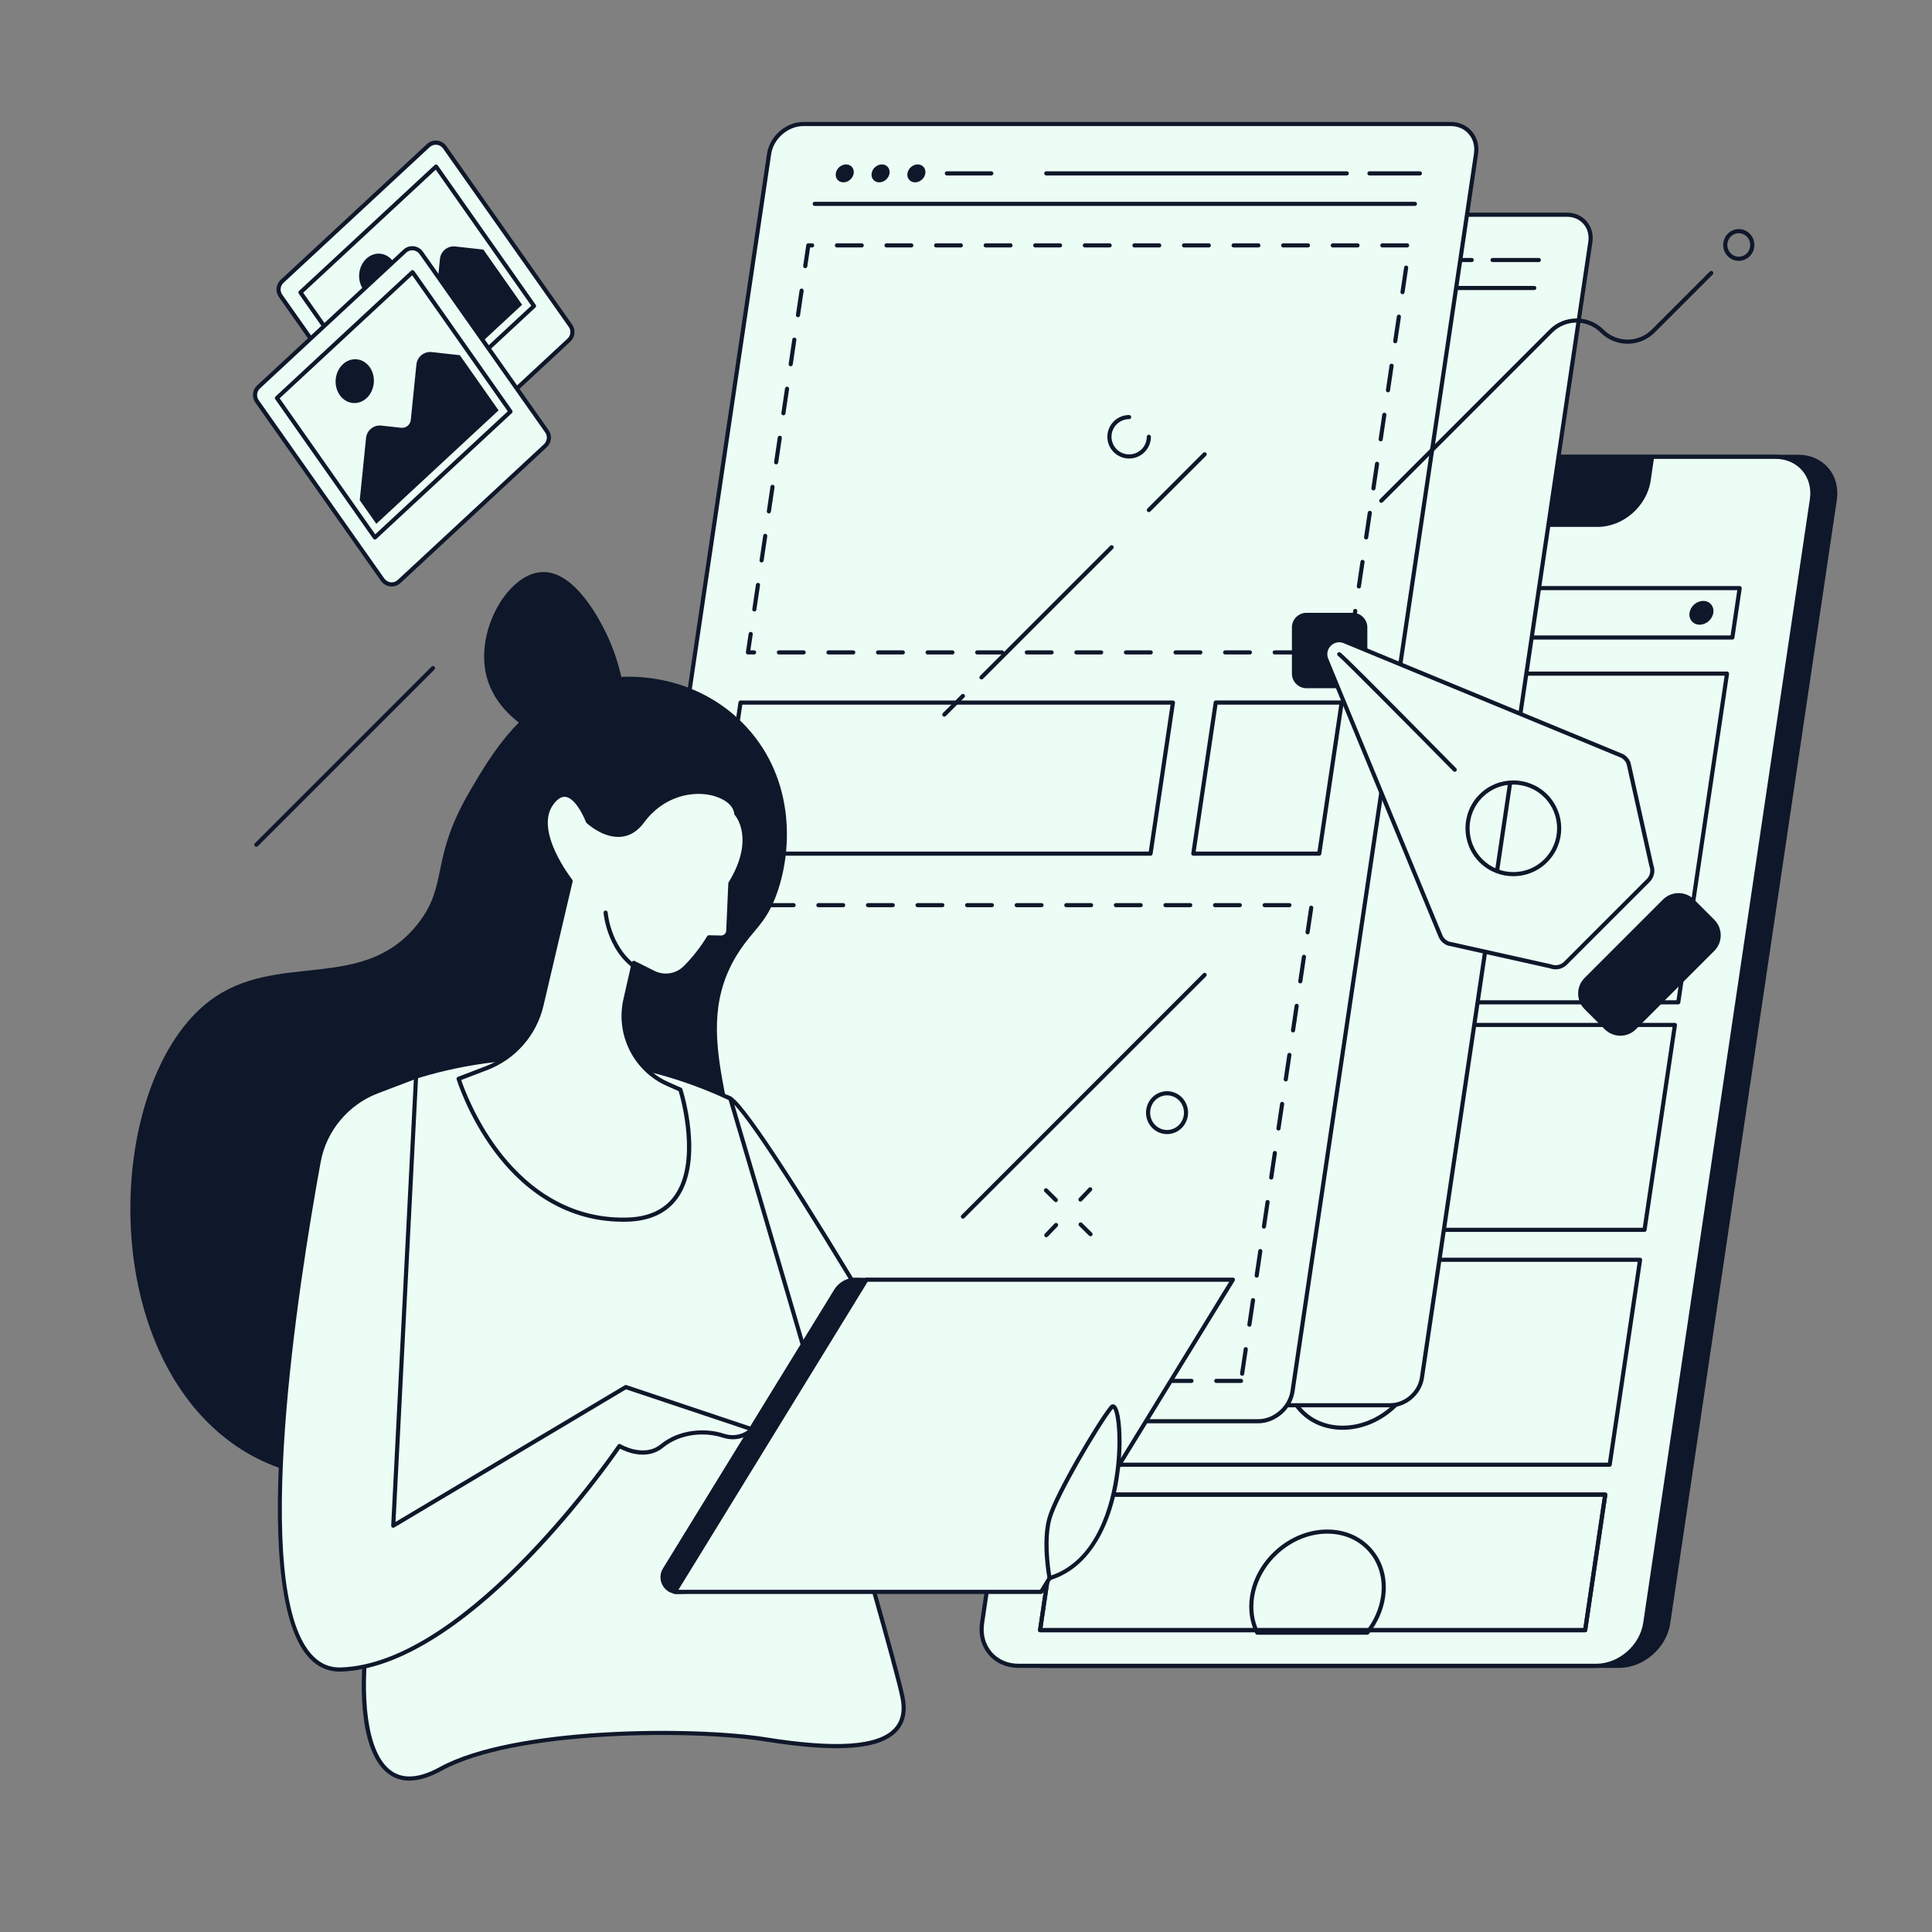 <svg xmlns="http://www.w3.org/2000/svg" xmlns:xlink="http://www.w3.org/1999/xlink" width="1080" zoomAndPan="magnify" viewBox="0 0 810 810" height="1080" preserveAspectRatio="xMidYMid meet" version="1.0"><rect x="0" y="0" width="810" height="810" fill="#808080" stroke="none"/><defs><clipPath id="2bde541db7"><path d="M 245 51.023 L 619 51.023 L 619 596 L 245 596 Z M 245 51.023 " clip-rule="nonzero"/></clipPath><clipPath id="f38cc89937"><path d="M 244 51.023 L 620 51.023 L 620 597 L 244 597 Z M 244 51.023 " clip-rule="nonzero"/></clipPath></defs><path fill="#0f172a" d="M 753.984 191.516 L 511.789 191.516 C 501.887 191.516 492.672 199.543 491.203 209.445 L 421.348 680.477 C 419.879 690.375 426.715 698.402 436.617 698.402 L 678.82 698.402 C 688.715 698.402 697.93 690.375 699.398 680.477 L 769.254 209.445 C 770.723 199.543 763.887 191.516 753.984 191.516 " fill-opacity="1" fill-rule="nonzero"/><path fill="#0f172a" d="M 511.785 192.387 C 502.312 192.387 493.461 200.098 492.055 209.574 L 422.203 680.602 C 421.523 685.18 422.668 689.457 425.434 692.656 C 428.145 695.805 432.117 697.535 436.613 697.535 L 678.812 697.535 C 688.281 697.535 697.133 689.828 698.539 680.355 L 768.391 209.32 C 769.07 204.75 767.922 200.469 765.16 197.27 C 762.445 194.121 758.48 192.387 753.98 192.387 Z M 678.812 699.27 L 436.613 699.27 C 431.609 699.27 427.168 697.324 424.117 693.789 C 421.023 690.203 419.738 685.43 420.488 680.355 L 490.344 209.32 C 491.871 199.027 501.488 190.652 511.785 190.652 L 753.98 190.652 C 758.988 190.652 763.422 192.602 766.477 196.133 C 769.566 199.723 770.855 204.496 770.105 209.574 L 700.254 680.602 C 698.727 690.898 689.109 699.27 678.812 699.27 " fill-opacity="1" fill-rule="nonzero"/><path fill="#ecfdf5" d="M 744.371 191.52 L 502.172 191.52 C 492.273 191.52 483.055 199.547 481.59 209.449 L 411.734 680.477 C 410.27 690.379 417.102 698.402 427.004 698.402 L 669.199 698.402 C 679.105 698.402 688.32 690.379 689.785 680.477 L 759.641 209.449 C 761.105 199.547 754.27 191.52 744.371 191.52 " fill-opacity="1" fill-rule="nonzero"/><path fill="#0f172a" d="M 502.176 192.383 C 492.703 192.383 483.852 200.098 482.445 209.57 L 412.594 680.602 C 411.914 685.18 413.062 689.457 415.824 692.656 C 418.539 695.805 422.508 697.535 427.004 697.535 L 669.199 697.535 C 678.676 697.535 687.523 689.824 688.93 680.352 L 758.785 209.32 C 759.465 204.746 758.32 200.465 755.555 197.266 C 752.84 194.117 748.867 192.383 744.375 192.383 Z M 669.199 699.27 L 427.004 699.27 C 421.996 699.27 417.562 697.324 414.512 693.789 C 411.418 690.203 410.129 685.43 410.879 680.352 L 480.734 209.32 C 482.262 199.023 491.879 190.656 502.176 190.656 L 744.375 190.656 C 749.379 190.656 753.816 192.602 756.867 196.133 C 759.961 199.723 761.25 204.492 760.496 209.57 L 690.645 680.602 C 689.117 690.898 679.5 699.27 669.199 699.27 " fill-opacity="1" fill-rule="nonzero"/><path fill="#0f172a" d="M 553.027 191.516 L 551.539 201.57 C 549.949 212.254 557.324 220.91 568.008 220.91 L 669.828 220.91 C 680.504 220.91 690.449 212.254 692.035 201.57 L 693.523 191.516 L 553.027 191.516 " fill-opacity="1" fill-rule="nonzero"/><path fill="#ecfdf5" d="M 620.262 211.836 C 616.379 211.836 613.699 208.688 614.27 204.805 C 614.848 200.918 618.461 197.773 622.344 197.773 C 626.227 197.773 628.906 200.918 628.332 204.805 C 627.758 208.688 624.145 211.836 620.262 211.836 " fill-opacity="1" fill-rule="nonzero"/><path fill="#0f172a" d="M 498.777 266.414 L 725.555 266.414 L 728.367 247.434 L 501.594 247.434 Z M 726.297 268.148 L 497.777 268.148 C 497.523 268.148 497.285 268.035 497.117 267.848 C 496.957 267.656 496.883 267.402 496.922 267.152 L 499.988 246.441 C 500.055 246.02 500.418 245.703 500.852 245.703 L 729.371 245.703 C 729.625 245.703 729.863 245.812 730.027 246.004 C 730.191 246.195 730.266 246.445 730.23 246.695 L 727.16 267.41 C 727.098 267.832 726.73 268.148 726.297 268.148 " fill-opacity="1" fill-rule="nonzero"/><path fill="#0f172a" d="M 476.102 419.359 L 702.875 419.359 L 723.055 283.281 L 496.277 283.281 Z M 703.617 421.094 L 475.094 421.094 C 474.84 421.094 474.605 420.98 474.441 420.789 C 474.277 420.598 474.199 420.348 474.238 420.098 L 494.676 282.289 C 494.742 281.867 495.102 281.547 495.527 281.547 L 724.055 281.547 C 724.312 281.547 724.551 281.656 724.711 281.852 C 724.875 282.039 724.953 282.289 724.914 282.543 L 704.48 420.352 C 704.414 420.777 704.047 421.094 703.617 421.094 " fill-opacity="1" fill-rule="nonzero"/><path fill="#0f172a" d="M 718.312 256.922 C 717.906 259.676 715.344 261.91 712.586 261.91 C 709.836 261.91 707.934 259.676 708.344 256.922 C 708.754 254.168 711.316 251.938 714.066 251.938 C 716.824 251.938 718.723 254.168 718.312 256.922 " fill-opacity="1" fill-rule="nonzero"/><path fill="#0f172a" d="M 461.953 514.754 L 688.727 514.754 L 701.211 430.574 L 474.438 430.574 Z M 689.469 516.488 L 460.949 516.488 C 460.695 516.488 460.457 516.379 460.293 516.188 C 460.133 515.996 460.051 515.742 460.094 515.492 L 472.832 429.582 C 472.895 429.156 473.262 428.84 473.688 428.84 L 702.215 428.84 C 702.465 428.84 702.703 428.949 702.871 429.141 C 703.035 429.332 703.105 429.586 703.074 429.836 L 690.332 515.746 C 690.266 516.172 689.902 516.488 689.469 516.488 " fill-opacity="1" fill-rule="nonzero"/><path fill="#0f172a" d="M 447.352 613.215 L 674.125 613.215 L 686.609 529.035 L 459.832 529.035 Z M 674.875 614.945 L 446.344 614.945 C 446.098 614.945 445.855 614.836 445.691 614.645 C 445.523 614.457 445.457 614.199 445.492 613.953 L 458.227 528.039 C 458.293 527.613 458.66 527.301 459.09 527.301 L 687.613 527.301 C 687.867 527.301 688.105 527.414 688.27 527.602 C 688.434 527.793 688.508 528.043 688.469 528.293 L 675.73 614.207 C 675.664 614.629 675.301 614.945 674.875 614.945 " fill-opacity="1" fill-rule="nonzero"/><path fill="#ecfdf5" d="M 664.582 683.457 L 436.062 683.457 L 444.488 626.629 L 673.012 626.629 L 664.582 683.457 " fill-opacity="1" fill-rule="nonzero"/><path fill="#0f172a" d="M 437.062 682.59 L 663.836 682.59 L 672.004 627.492 L 445.23 627.492 Z M 664.582 684.324 L 436.059 684.324 C 435.809 684.324 435.566 684.215 435.406 684.023 C 435.238 683.832 435.168 683.578 435.203 683.332 L 443.633 626.5 C 443.695 626.074 444.055 625.762 444.488 625.762 L 673.012 625.762 C 673.266 625.762 673.508 625.871 673.668 626.062 C 673.832 626.25 673.91 626.508 673.871 626.754 L 665.441 683.586 C 665.379 684.008 665.012 684.324 664.582 684.324 " fill-opacity="1" fill-rule="nonzero"/><path fill="#0f172a" d="M 437.062 682.59 L 663.836 682.59 L 672.004 627.492 L 445.23 627.492 Z M 664.582 684.324 L 436.059 684.324 C 435.809 684.324 435.566 684.215 435.406 684.023 C 435.238 683.832 435.168 683.578 435.203 683.332 L 443.633 626.5 C 443.695 626.074 444.055 625.762 444.488 625.762 L 673.012 625.762 C 673.266 625.762 673.508 625.871 673.668 626.062 C 673.832 626.25 673.91 626.508 673.871 626.754 L 665.441 683.586 C 665.379 684.008 665.012 684.324 664.582 684.324 " fill-opacity="1" fill-rule="nonzero"/><path fill="#ecfdf5" d="M 609.039 472.664 C 606.789 487.836 592.672 500.129 577.504 500.129 C 562.34 500.129 551.867 487.836 554.117 472.664 C 556.363 457.496 570.48 445.203 585.652 445.203 C 600.816 445.203 611.285 457.496 609.039 472.664 " fill-opacity="1" fill-rule="nonzero"/><path fill="#0f172a" d="M 571.055 544.527 C 556.32 544.527 542.562 556.516 540.375 571.25 C 539.316 578.391 541.113 585.078 545.43 590.082 C 549.676 595.008 555.887 597.719 562.906 597.719 C 577.641 597.719 591.402 585.73 593.582 570.996 C 594.641 563.859 592.852 557.168 588.535 552.164 C 584.285 547.242 578.074 544.527 571.055 544.527 Z M 562.906 599.449 C 555.371 599.449 548.699 596.523 544.117 591.211 C 539.469 585.816 537.527 578.641 538.66 570.996 C 540.969 555.449 555.496 542.801 571.055 542.801 C 578.59 542.801 585.258 545.719 589.844 551.031 C 594.496 556.426 596.434 563.605 595.297 571.25 C 592.988 586.801 578.465 599.449 562.906 599.449 " fill-opacity="1" fill-rule="nonzero"/><path fill="#0f172a" d="M 527.656 683.637 L 572.797 683.637 C 576.102 679.379 578.238 674.484 578.98 669.457 C 580.039 662.32 578.242 655.629 573.926 650.625 C 569.68 645.703 563.473 642.992 556.453 642.992 C 541.719 642.992 527.961 654.977 525.773 669.711 C 525.039 674.652 525.691 679.457 527.656 683.637 Z M 573.219 685.363 L 527.113 685.363 C 526.785 685.363 526.484 685.184 526.34 684.887 C 524.035 680.277 523.25 674.941 524.059 669.457 C 526.367 653.906 540.895 641.258 556.453 641.258 C 563.984 641.258 570.656 644.184 575.238 649.496 C 579.891 654.887 581.828 662.066 580.695 669.711 C 579.887 675.168 577.535 680.469 573.895 685.039 C 573.727 685.246 573.477 685.363 573.219 685.363 " fill-opacity="1" fill-rule="nonzero"/><path fill="#ecfdf5" d="M 179.582 61.027 L 118.246 117.973 C 116.562 119.535 116.289 122.105 117.609 123.984 L 170.309 198.797 C 171.91 201.074 175.156 201.422 177.199 199.523 L 238.535 142.582 C 240.219 141.02 240.492 138.449 239.168 136.57 L 186.469 61.75 C 184.867 59.473 181.625 59.133 179.582 61.027 " fill-opacity="1" fill-rule="nonzero"/><path fill="#0f172a" d="M 180.172 61.664 L 118.832 118.609 C 117.473 119.871 117.254 121.973 118.32 123.488 L 171.016 198.305 C 171.637 199.184 172.605 199.754 173.68 199.867 C 174.75 199.984 175.816 199.625 176.605 198.895 L 237.945 141.945 C 239.305 140.688 239.523 138.586 238.457 137.07 L 185.762 62.254 C 185.141 61.375 184.172 60.805 183.102 60.691 C 182.027 60.574 180.961 60.934 180.172 61.664 Z M 174.07 201.617 C 173.879 201.617 173.688 201.609 173.496 201.586 C 171.926 201.422 170.508 200.59 169.598 199.301 L 116.902 124.484 C 115.34 122.262 115.664 119.191 117.656 117.34 L 178.992 60.395 C 180.148 59.324 181.711 58.805 183.281 58.969 C 184.852 59.137 186.27 59.969 187.18 61.262 L 239.875 136.07 C 241.438 138.297 241.113 141.367 239.125 143.219 L 177.785 200.164 C 176.77 201.105 175.441 201.617 174.07 201.617 " fill-opacity="1" fill-rule="nonzero"/><path fill="#ecfdf5" d="M 223.883 128.285 L 167.039 181.059 L 125.969 122.602 L 182.816 69.828 L 223.883 128.285 " fill-opacity="1" fill-rule="nonzero"/><path fill="#0f172a" d="M 127.113 122.73 L 167.176 179.75 L 222.738 128.164 L 182.676 71.141 Z M 167.039 181.926 C 167.008 181.926 166.977 181.926 166.945 181.918 C 166.699 181.895 166.473 181.762 166.328 181.559 L 125.262 123.105 C 125.012 122.746 125.062 122.266 125.383 121.973 L 182.227 69.195 C 182.41 69.027 182.656 68.945 182.906 68.969 C 183.156 69 183.379 69.133 183.523 69.332 L 224.594 127.789 C 224.844 128.145 224.789 128.629 224.473 128.922 L 167.629 181.695 C 167.465 181.844 167.254 181.926 167.039 181.926 " fill-opacity="1" fill-rule="nonzero"/><path fill="#0f172a" d="M 190.875 103.336 C 187.664 102.98 184.777 105.312 184.453 108.527 L 182.094 131.789 C 181.887 133.824 180.062 135.301 178.031 135.074 L 169.754 134.156 C 166.543 133.801 163.66 136.133 163.332 139.348 L 160.688 165.441 L 167.645 175.34 L 218.895 127.758 L 202.652 104.641 L 190.875 103.336 " fill-opacity="1" fill-rule="nonzero"/><path fill="#0f172a" d="M 164.891 109.684 C 167.641 113.605 167.055 119.395 163.578 122.621 C 160.105 125.848 155.055 125.289 152.305 121.371 C 149.551 117.453 150.141 111.664 153.613 108.434 C 157.09 105.211 162.137 105.77 164.891 109.684 " fill-opacity="1" fill-rule="nonzero"/><path fill="#ecfdf5" d="M 169.719 105.305 L 108.379 162.246 C 106.695 163.812 106.426 166.379 107.746 168.258 L 160.445 243.07 C 162.047 245.348 165.289 245.695 167.332 243.801 L 228.668 186.855 C 230.352 185.289 230.625 182.723 229.301 180.844 L 176.605 106.027 C 175.004 103.746 171.758 103.406 169.719 105.305 " fill-opacity="1" fill-rule="nonzero"/><path fill="#0f172a" d="M 170.309 105.934 L 108.969 162.879 C 107.609 164.137 107.391 166.238 108.457 167.754 L 161.152 242.57 C 161.773 243.449 162.742 244.023 163.816 244.137 C 164.887 244.25 165.953 243.895 166.742 243.16 L 228.082 186.215 C 229.441 184.953 229.66 182.852 228.598 181.336 L 175.898 106.523 C 175.277 105.641 174.309 105.07 173.234 104.953 C 172.164 104.844 171.098 105.199 170.309 105.934 Z M 164.207 245.891 C 164.016 245.891 163.824 245.875 163.633 245.855 C 162.062 245.691 160.645 244.859 159.738 243.562 L 107.039 168.754 C 105.477 166.523 105.801 163.457 107.793 161.609 L 169.129 104.664 C 170.285 103.59 171.848 103.074 173.418 103.234 C 174.988 103.398 176.406 104.234 177.316 105.527 L 230.012 180.344 C 231.574 182.566 231.25 185.633 229.258 187.484 L 167.922 244.43 C 166.906 245.371 165.578 245.891 164.207 245.891 " fill-opacity="1" fill-rule="nonzero"/><path fill="#ecfdf5" d="M 214.02 172.555 L 157.172 225.332 L 116.105 166.879 L 172.949 114.105 L 214.02 172.555 " fill-opacity="1" fill-rule="nonzero"/><path fill="#0f172a" d="M 117.25 166.992 L 157.312 224.02 L 212.879 172.434 L 172.812 115.41 Z M 157.176 226.195 C 157.145 226.195 157.113 226.191 157.086 226.191 C 156.836 226.16 156.609 226.031 156.465 225.828 L 115.398 167.371 C 115.148 167.016 115.199 166.535 115.516 166.238 L 172.363 113.465 C 172.543 113.297 172.789 113.215 173.043 113.234 C 173.289 113.266 173.516 113.395 173.66 113.602 L 214.73 172.055 C 214.977 172.41 214.926 172.895 214.609 173.191 L 157.766 225.961 C 157.605 226.109 157.391 226.195 157.176 226.195 " fill-opacity="1" fill-rule="nonzero"/><path fill="#0f172a" d="M 181.008 147.609 C 177.797 147.254 174.91 149.586 174.586 152.801 L 172.227 176.062 C 172.023 178.098 170.195 179.57 168.164 179.348 L 159.891 178.43 C 156.676 178.074 153.793 180.406 153.469 183.621 L 150.82 209.715 L 157.777 219.613 L 209.027 172.035 L 192.785 148.918 L 181.008 147.609 " fill-opacity="1" fill-rule="nonzero"/><path fill="#0f172a" d="M 155.027 153.953 C 157.777 157.867 157.191 163.66 153.715 166.891 C 150.238 170.117 145.191 169.555 142.441 165.637 C 139.688 161.723 140.273 155.93 143.75 152.707 C 147.227 149.48 152.273 150.039 155.027 153.953 " fill-opacity="1" fill-rule="nonzero"/><path fill="#ecfdf5" d="M 656.953 90.023 L 407.969 90.023 C 401.613 90.023 395.699 95.172 394.758 101.531 L 324.148 577.652 C 323.207 584.008 327.594 589.16 333.945 589.16 L 582.934 589.16 C 589.285 589.16 595.199 584.008 596.141 577.652 L 666.754 101.531 C 667.695 95.172 663.305 90.023 656.953 90.023 " fill-opacity="1" fill-rule="nonzero"/><path fill="#0f172a" d="M 407.969 90.887 C 402.035 90.887 396.496 95.719 395.613 101.656 L 325.008 577.781 C 324.586 580.625 325.297 583.285 327.004 585.27 C 328.688 587.219 331.156 588.293 333.949 588.293 L 582.93 588.293 C 588.867 588.293 594.406 583.465 595.285 577.527 L 665.895 101.402 C 666.316 98.559 665.602 95.898 663.895 93.91 C 662.211 91.961 659.746 90.887 656.953 90.887 Z M 582.93 590.027 L 333.949 590.027 C 330.641 590.027 327.711 588.738 325.695 586.402 C 323.648 584.031 322.793 580.875 323.293 577.527 L 393.902 101.402 C 394.906 94.648 401.211 89.156 407.969 89.156 L 656.953 89.156 C 660.262 89.156 663.188 90.445 665.203 92.781 C 667.25 95.152 668.109 98.305 667.605 101.656 L 597 577.781 C 595.996 584.531 589.688 590.027 582.93 590.027 " fill-opacity="1" fill-rule="nonzero"/><path fill="#0f172a" d="M 643.254 121.602 L 412.305 121.602 C 411.82 121.602 411.434 121.219 411.434 120.738 C 411.434 120.262 411.82 119.871 412.305 119.871 L 643.254 119.871 C 643.734 119.871 644.121 120.262 644.121 120.738 C 644.121 121.219 643.734 121.602 643.254 121.602 " fill-opacity="1" fill-rule="nonzero"/><path fill="#ecfdf5" d="M 427.305 109.023 C 427.023 110.926 425.25 112.469 423.348 112.469 C 421.441 112.469 420.133 110.926 420.414 109.023 C 420.691 107.117 422.465 105.574 424.371 105.574 C 426.273 105.574 427.59 107.117 427.305 109.023 " fill-opacity="1" fill-rule="nonzero"/><path fill="#ecfdf5" d="M 441.094 109.023 C 440.809 110.926 439.035 112.469 437.133 112.469 C 435.23 112.469 433.914 110.926 434.195 109.023 C 434.484 107.117 436.25 105.574 438.156 105.574 C 440.055 105.574 441.371 107.117 441.094 109.023 " fill-opacity="1" fill-rule="nonzero"/><path fill="#ecfdf5" d="M 454.875 109.023 C 454.59 110.926 452.816 112.469 450.918 112.469 C 449.016 112.469 447.699 110.926 447.984 109.023 C 448.266 107.117 450.031 105.574 451.938 105.574 C 453.84 105.574 455.156 107.117 454.875 109.023 " fill-opacity="1" fill-rule="nonzero"/><path fill="#0f172a" d="M 645.16 109.887 L 625.754 109.887 C 625.273 109.887 624.887 109.496 624.887 109.016 C 624.887 108.543 625.273 108.152 625.754 108.152 L 645.16 108.152 C 645.641 108.152 646.031 108.543 646.031 109.016 C 646.031 109.496 645.641 109.887 645.16 109.887 " fill-opacity="1" fill-rule="nonzero"/><path fill="#0f172a" d="M 617.02 109.887 L 501.398 109.887 C 500.922 109.887 500.531 109.496 500.531 109.016 C 500.531 108.543 500.922 108.152 501.398 108.152 L 617.02 108.152 C 617.5 108.152 617.891 108.543 617.891 109.016 C 617.891 109.496 617.5 109.887 617.02 109.887 " fill-opacity="1" fill-rule="nonzero"/><path fill="#0f172a" d="M 480.262 109.887 L 463.148 109.887 C 462.668 109.887 462.277 109.496 462.277 109.016 C 462.277 108.543 462.668 108.152 463.148 108.152 L 480.262 108.152 C 480.738 108.152 481.125 108.543 481.125 109.016 C 481.125 109.496 480.738 109.887 480.262 109.887 " fill-opacity="1" fill-rule="nonzero"/><g clip-path="url(#2bde541db7)"><path fill="#ecfdf5" d="M 608.145 51.992 L 336.848 51.992 C 329.926 51.992 323.48 57.602 322.449 64.531 L 245.512 583.328 C 244.488 590.25 249.266 595.867 256.191 595.867 L 527.488 595.867 C 534.414 595.867 540.859 590.25 541.883 583.328 L 618.824 64.531 C 619.848 57.602 615.066 51.992 608.145 51.992 " fill-opacity="1" fill-rule="nonzero"/></g><g clip-path="url(#f38cc89937)"><path fill="#0f172a" d="M 336.848 52.855 C 330.344 52.855 324.273 58.148 323.309 64.656 L 246.371 583.457 C 245.91 586.578 246.688 589.496 248.57 591.676 C 250.418 593.82 253.125 595 256.191 595 L 527.492 595 C 533.984 595 540.062 589.707 541.031 583.199 L 617.965 64.398 C 618.426 61.281 617.652 58.363 615.766 56.18 C 613.922 54.035 611.215 52.855 608.145 52.855 Z M 527.492 596.73 L 256.191 596.73 C 252.613 596.73 249.441 595.34 247.258 592.809 C 245.043 590.238 244.121 586.828 244.656 583.199 L 321.594 64.398 C 322.684 57.082 329.523 51.125 336.848 51.125 L 608.145 51.125 C 611.727 51.125 614.898 52.516 617.082 55.051 C 619.297 57.613 620.219 61.027 619.68 64.656 L 542.746 583.457 C 541.66 590.773 534.816 596.73 527.492 596.73 " fill-opacity="1" fill-rule="nonzero"/></g><path fill="#ecfdf5" d="M 565.609 273.523 L 313.582 273.523 L 338.891 102.883 L 590.918 102.883 L 565.609 273.523 " fill-opacity="1" fill-rule="nonzero"/><path fill="#0f172a" d="M 361.289 103.746 L 350.891 103.746 C 350.414 103.746 350.023 103.359 350.023 102.883 C 350.023 102.402 350.414 102.016 350.891 102.016 L 361.289 102.016 C 361.766 102.016 362.152 102.402 362.152 102.883 C 362.152 103.359 361.766 103.746 361.289 103.746 Z M 382.074 103.746 L 371.68 103.746 C 371.203 103.746 370.812 103.359 370.812 102.883 C 370.812 102.402 371.203 102.016 371.68 102.016 L 382.074 102.016 C 382.551 102.016 382.941 102.402 382.941 102.883 C 382.941 103.359 382.551 103.746 382.074 103.746 Z M 402.859 103.746 L 392.465 103.746 C 391.988 103.746 391.602 103.359 391.602 102.883 C 391.602 102.402 391.988 102.016 392.465 102.016 L 402.859 102.016 C 403.34 102.016 403.727 102.402 403.727 102.883 C 403.727 103.359 403.34 103.746 402.859 103.746 Z M 423.648 103.746 L 413.254 103.746 C 412.777 103.746 412.391 103.359 412.391 102.883 C 412.391 102.402 412.777 102.016 413.254 102.016 L 423.648 102.016 C 424.125 102.016 424.516 102.402 424.516 102.883 C 424.516 103.359 424.125 103.746 423.648 103.746 Z M 444.434 103.746 L 434.043 103.746 C 433.562 103.746 433.176 103.359 433.176 102.883 C 433.176 102.402 433.562 102.016 434.043 102.016 L 444.434 102.016 C 444.914 102.016 445.301 102.402 445.301 102.883 C 445.301 103.359 444.914 103.746 444.434 103.746 Z M 465.227 103.746 L 454.832 103.746 C 454.355 103.746 453.965 103.359 453.965 102.883 C 453.965 102.402 454.355 102.016 454.832 102.016 L 465.227 102.016 C 465.703 102.016 466.094 102.402 466.094 102.883 C 466.094 103.359 465.703 103.746 465.227 103.746 Z M 486.016 103.746 L 475.621 103.746 C 475.141 103.746 474.754 103.359 474.754 102.883 C 474.754 102.402 475.141 102.016 475.621 102.016 L 486.016 102.016 C 486.492 102.016 486.879 102.402 486.879 102.883 C 486.879 103.359 486.492 103.746 486.016 103.746 Z M 506.801 103.746 L 496.402 103.746 C 495.926 103.746 495.539 103.359 495.539 102.883 C 495.539 102.402 495.926 102.016 496.402 102.016 L 506.801 102.016 C 507.277 102.016 507.668 102.402 507.668 102.883 C 507.668 103.359 507.277 103.746 506.801 103.746 Z M 527.586 103.746 L 517.195 103.746 C 516.715 103.746 516.328 103.359 516.328 102.883 C 516.328 102.402 516.715 102.016 517.195 102.016 L 527.586 102.016 C 528.066 102.016 528.453 102.402 528.453 102.883 C 528.453 103.359 528.066 103.746 527.586 103.746 Z M 548.375 103.746 L 537.98 103.746 C 537.504 103.746 537.113 103.359 537.113 102.883 C 537.113 102.402 537.504 102.016 537.98 102.016 L 548.375 102.016 C 548.852 102.016 549.238 102.402 549.238 102.883 C 549.238 103.359 548.852 103.746 548.375 103.746 Z M 569.168 103.746 L 558.773 103.746 C 558.289 103.746 557.906 103.359 557.906 102.883 C 557.906 102.402 558.289 102.016 558.773 102.016 L 569.168 102.016 C 569.645 102.016 570.031 102.402 570.031 102.883 C 570.031 103.359 569.645 103.746 569.168 103.746 Z M 589.949 103.746 L 579.555 103.746 C 579.074 103.746 578.688 103.359 578.688 102.883 C 578.688 102.402 579.074 102.016 579.555 102.016 L 589.949 102.016 C 590.426 102.016 590.812 102.402 590.812 102.883 C 590.812 103.359 590.426 103.746 589.949 103.746 Z M 337.602 112.438 C 337.559 112.438 337.52 112.438 337.477 112.426 C 337 112.359 336.676 111.914 336.742 111.445 L 338.035 102.754 C 338.094 102.328 338.461 102.016 338.891 102.016 L 340.496 102.016 C 340.977 102.016 341.363 102.402 341.363 102.883 C 341.363 103.359 340.977 103.746 340.496 103.746 L 339.637 103.746 L 338.457 111.695 C 338.395 112.129 338.023 112.438 337.602 112.438 Z M 588.012 123.352 C 587.969 123.352 587.926 123.352 587.883 123.34 C 587.41 123.273 587.082 122.836 587.152 122.359 L 588.68 112.078 C 588.75 111.602 589.188 111.281 589.66 111.348 C 590.137 111.418 590.465 111.859 590.387 112.332 L 588.867 122.613 C 588.801 123.043 588.434 123.352 588.012 123.352 Z M 334.555 133 C 334.512 133 334.465 132.996 334.426 132.988 C 333.953 132.922 333.629 132.48 333.695 132.008 L 335.219 121.727 C 335.293 121.254 335.734 120.922 336.203 120.996 C 336.68 121.066 337.004 121.508 336.934 121.98 L 335.41 132.262 C 335.344 132.691 334.977 133 334.555 133 Z M 584.961 143.914 C 584.918 143.914 584.875 143.914 584.832 143.906 C 584.359 143.832 584.035 143.395 584.105 142.922 L 585.629 132.641 C 585.699 132.168 586.141 131.84 586.613 131.91 C 587.082 131.98 587.41 132.422 587.344 132.898 L 585.812 143.176 C 585.754 143.605 585.383 143.914 584.961 143.914 Z M 331.504 153.566 C 331.461 153.566 331.418 153.559 331.379 153.555 C 330.902 153.484 330.574 153.043 330.648 152.57 L 332.172 142.289 C 332.238 141.816 332.68 141.488 333.156 141.555 C 333.629 141.629 333.953 142.07 333.883 142.543 L 332.363 152.82 C 332.297 153.25 331.922 153.566 331.504 153.566 Z M 581.914 164.477 C 581.871 164.477 581.828 164.473 581.785 164.469 C 581.312 164.398 580.984 163.957 581.055 163.484 L 582.574 153.203 C 582.648 152.73 583.09 152.406 583.559 152.477 C 584.039 152.543 584.363 152.988 584.289 153.461 L 582.77 163.742 C 582.703 164.172 582.336 164.477 581.914 164.477 Z M 328.453 174.125 C 328.414 174.125 328.367 174.125 328.324 174.113 C 327.855 174.047 327.527 173.609 327.598 173.137 L 329.121 162.852 C 329.191 162.375 329.637 162.055 330.105 162.121 C 330.578 162.191 330.906 162.633 330.836 163.105 L 329.309 173.387 C 329.246 173.816 328.875 174.125 328.453 174.125 Z M 578.863 185.043 C 578.82 185.043 578.777 185.039 578.734 185.035 C 578.262 184.961 577.934 184.523 578.004 184.047 L 579.531 173.766 C 579.598 173.297 580.039 172.965 580.516 173.035 C 580.984 173.105 581.312 173.547 581.246 174.02 L 579.719 184.301 C 579.652 184.73 579.285 185.043 578.863 185.043 Z M 325.402 194.688 C 325.363 194.688 325.32 194.684 325.277 194.68 C 324.805 194.609 324.477 194.168 324.547 193.695 L 326.07 183.414 C 326.141 182.941 326.59 182.613 327.055 182.688 C 327.527 182.754 327.855 183.195 327.785 183.668 L 326.262 193.949 C 326.199 194.383 325.828 194.688 325.402 194.688 Z M 575.812 205.602 C 575.773 205.602 575.73 205.602 575.684 205.594 C 575.211 205.523 574.887 205.082 574.957 204.613 L 576.48 194.328 C 576.551 193.855 576.992 193.527 577.461 193.598 C 577.941 193.672 578.266 194.109 578.195 194.586 L 576.672 204.863 C 576.605 205.293 576.234 205.602 575.812 205.602 Z M 322.355 215.254 C 322.312 215.254 322.27 215.25 322.227 215.242 C 321.754 215.172 321.43 214.73 321.496 214.258 L 323.02 203.98 C 323.094 203.504 323.535 203.18 324.008 203.25 C 324.48 203.316 324.809 203.758 324.734 204.23 L 323.211 214.516 C 323.145 214.941 322.777 215.254 322.355 215.254 Z M 572.766 226.168 C 572.723 226.168 572.68 226.16 572.637 226.156 C 572.164 226.086 571.836 225.648 571.906 225.172 L 573.434 214.891 C 573.504 214.418 573.938 214.098 574.418 214.164 C 574.891 214.234 575.215 214.676 575.145 215.148 L 573.621 225.43 C 573.555 225.859 573.188 226.168 572.766 226.168 Z M 319.305 235.812 C 319.262 235.812 319.223 235.812 319.18 235.809 C 318.703 235.734 318.379 235.297 318.449 234.824 L 319.973 224.539 C 320.047 224.062 320.488 223.742 320.957 223.809 C 321.43 223.879 321.754 224.32 321.688 224.793 L 320.16 235.074 C 320.098 235.504 319.727 235.812 319.305 235.812 Z M 569.715 246.73 C 569.672 246.73 569.629 246.727 569.586 246.723 C 569.113 246.652 568.785 246.211 568.855 245.738 L 570.383 235.453 C 570.453 234.984 570.895 234.656 571.363 234.723 C 571.84 234.793 572.168 235.234 572.098 235.707 L 570.566 245.992 C 570.512 246.418 570.137 246.73 569.715 246.73 Z M 316.258 256.375 C 316.215 256.375 316.172 256.371 316.129 256.367 C 315.656 256.297 315.328 255.855 315.398 255.383 L 316.922 245.102 C 316.992 244.629 317.441 244.301 317.906 244.375 C 318.383 244.445 318.707 244.883 318.637 245.359 L 317.113 255.637 C 317.047 256.07 316.68 256.375 316.258 256.375 Z M 566.664 267.289 C 566.625 267.289 566.582 267.289 566.539 267.281 C 566.062 267.211 565.738 266.773 565.809 266.301 L 567.332 256.016 C 567.398 255.543 567.844 255.223 568.32 255.289 C 568.793 255.359 569.113 255.797 569.047 256.273 L 567.523 266.551 C 567.457 266.984 567.086 267.289 566.664 267.289 Z M 316.16 274.395 L 313.586 274.395 C 313.332 274.395 313.094 274.285 312.93 274.09 C 312.762 273.902 312.691 273.648 312.727 273.398 L 313.875 265.668 C 313.945 265.195 314.391 264.867 314.859 264.938 C 315.332 265.004 315.656 265.449 315.59 265.918 L 314.586 272.66 L 316.16 272.66 C 316.637 272.66 317.023 273.047 317.023 273.527 C 317.023 274.004 316.637 274.395 316.16 274.395 Z M 336.949 274.395 L 326.551 274.395 C 326.078 274.395 325.684 274.004 325.684 273.527 C 325.684 273.047 326.078 272.66 326.551 272.66 L 336.949 272.66 C 337.426 272.66 337.812 273.047 337.812 273.527 C 337.812 274.004 337.426 274.395 336.949 274.395 Z M 357.734 274.395 L 347.34 274.395 C 346.863 274.395 346.477 274.004 346.477 273.527 C 346.477 273.047 346.863 272.66 347.34 272.66 L 357.734 272.66 C 358.211 272.66 358.602 273.047 358.602 273.527 C 358.602 274.004 358.211 274.395 357.734 274.395 Z M 378.523 274.395 L 368.129 274.395 C 367.648 274.395 367.262 274.004 367.262 273.527 C 367.262 273.047 367.648 272.66 368.129 272.66 L 378.523 272.66 C 379 272.66 379.387 273.047 379.387 273.527 C 379.387 274.004 379 274.395 378.523 274.395 Z M 399.309 274.395 L 388.918 274.395 C 388.438 274.395 388.051 274.004 388.051 273.527 C 388.051 273.047 388.438 272.66 388.918 272.66 L 399.309 272.66 C 399.789 272.66 400.176 273.047 400.176 273.527 C 400.176 274.004 399.789 274.395 399.309 274.395 Z M 420.098 274.395 L 409.703 274.395 C 409.223 274.395 408.836 274.004 408.836 273.527 C 408.836 273.047 409.223 272.66 409.703 272.66 L 420.098 272.66 C 420.574 272.66 420.965 273.047 420.965 273.527 C 420.965 274.004 420.574 274.395 420.098 274.395 Z M 440.891 274.395 L 430.492 274.395 C 430.012 274.395 429.629 274.004 429.629 273.527 C 429.629 273.047 430.012 272.66 430.492 272.66 L 440.891 272.66 C 441.367 272.66 441.75 273.047 441.75 273.527 C 441.75 274.004 441.367 274.395 440.891 274.395 Z M 461.672 274.395 L 451.277 274.395 C 450.797 274.395 450.41 274.004 450.41 273.527 C 450.41 273.047 450.797 272.66 451.277 272.66 L 461.672 272.66 C 462.148 272.66 462.539 273.047 462.539 273.527 C 462.539 274.004 462.148 274.395 461.672 274.395 Z M 482.461 274.395 L 472.062 274.395 C 471.586 274.395 471.195 274.004 471.195 273.527 C 471.195 273.047 471.586 272.66 472.062 272.66 L 482.461 272.66 C 482.941 272.66 483.324 273.047 483.324 273.527 C 483.324 274.004 482.941 274.395 482.461 274.395 Z M 503.25 274.395 L 492.855 274.395 C 492.379 274.395 491.988 274.004 491.988 273.527 C 491.988 273.047 492.379 272.66 492.855 272.66 L 503.25 272.66 C 503.727 272.66 504.117 273.047 504.117 273.527 C 504.117 274.004 503.727 274.395 503.25 274.395 Z M 524.035 274.395 L 513.645 274.395 C 513.164 274.395 512.777 274.004 512.777 273.527 C 512.777 273.047 513.164 272.66 513.645 272.66 L 524.035 272.66 C 524.516 272.66 524.902 273.047 524.902 273.527 C 524.902 274.004 524.516 274.395 524.035 274.395 Z M 544.824 274.395 L 534.43 274.395 C 533.949 274.395 533.562 274.004 533.562 273.527 C 533.562 273.047 533.949 272.66 534.43 272.66 L 544.824 272.66 C 545.301 272.66 545.688 273.047 545.688 273.527 C 545.688 274.004 545.301 274.395 544.824 274.395 Z M 565.609 274.395 L 555.215 274.395 C 554.738 274.395 554.348 274.004 554.348 273.527 C 554.348 273.047 554.738 272.66 555.215 272.66 L 565.609 272.66 C 566.086 272.66 566.477 273.047 566.477 273.527 C 566.477 274.004 566.086 274.395 565.609 274.395 " fill-opacity="1" fill-rule="nonzero"/><path fill="#0f172a" d="M 302.074 357.031 L 481.625 357.031 L 490.758 295.414 L 311.215 295.414 Z M 482.371 358.762 L 301.07 358.762 C 300.82 358.762 300.582 358.656 300.418 358.461 C 300.25 358.273 300.18 358.02 300.215 357.77 L 309.609 294.426 C 309.672 293.996 310.035 293.684 310.465 293.684 L 491.762 293.684 C 492.02 293.684 492.258 293.793 492.422 293.984 C 492.582 294.176 492.66 294.426 492.621 294.676 L 483.23 358.023 C 483.164 358.449 482.801 358.762 482.371 358.762 " fill-opacity="1" fill-rule="nonzero"/><path fill="#0f172a" d="M 501.309 357.031 L 552.352 357.031 L 561.492 295.418 L 510.445 295.418 Z M 553.102 358.762 L 500.305 358.762 C 500.051 358.762 499.812 358.652 499.645 358.461 C 499.484 358.27 499.41 358.02 499.445 357.77 L 508.844 294.422 C 508.902 293.996 509.27 293.68 509.699 293.68 L 562.492 293.68 C 562.746 293.68 562.984 293.793 563.148 293.984 C 563.316 294.172 563.387 294.426 563.352 294.676 L 553.957 358.023 C 553.891 358.449 553.531 358.762 553.102 358.762 " fill-opacity="1" fill-rule="nonzero"/><path fill="#ecfdf5" d="M 520.316 578.941 L 268.293 578.941 L 297.867 379.492 L 549.895 379.492 L 520.316 578.941 " fill-opacity="1" fill-rule="nonzero"/><path fill="#0f172a" d="M 311.934 380.359 L 301.543 380.359 C 301.062 380.359 300.676 379.973 300.676 379.492 C 300.676 379.016 301.062 378.629 301.543 378.629 L 311.934 378.629 C 312.414 378.629 312.801 379.016 312.801 379.492 C 312.801 379.973 312.414 380.359 311.934 380.359 Z M 332.723 380.359 L 322.328 380.359 C 321.848 380.359 321.461 379.973 321.461 379.492 C 321.461 379.016 321.848 378.629 322.328 378.629 L 332.723 378.629 C 333.199 378.629 333.586 379.016 333.586 379.492 C 333.586 379.973 333.199 380.359 332.723 380.359 Z M 353.512 380.359 L 343.113 380.359 C 342.641 380.359 342.25 379.973 342.25 379.492 C 342.25 379.016 342.641 378.629 343.113 378.629 L 353.512 378.629 C 353.992 378.629 354.379 379.016 354.379 379.492 C 354.379 379.973 353.992 380.359 353.512 380.359 Z M 374.297 380.359 L 363.906 380.359 C 363.426 380.359 363.039 379.973 363.039 379.492 C 363.039 379.016 363.426 378.629 363.906 378.629 L 374.297 378.629 C 374.777 378.629 375.164 379.016 375.164 379.492 C 375.164 379.973 374.777 380.359 374.297 380.359 Z M 395.082 380.359 L 384.691 380.359 C 384.211 380.359 383.824 379.973 383.824 379.492 C 383.824 379.016 384.211 378.629 384.691 378.629 L 395.082 378.629 C 395.562 378.629 395.949 379.016 395.949 379.492 C 395.949 379.973 395.562 380.359 395.082 380.359 Z M 415.875 380.359 L 405.48 380.359 C 405 380.359 404.613 379.973 404.613 379.492 C 404.613 379.016 405 378.629 405.48 378.629 L 415.875 378.629 C 416.352 378.629 416.738 379.016 416.738 379.492 C 416.738 379.973 416.352 380.359 415.875 380.359 Z M 436.66 380.359 L 426.266 380.359 C 425.789 380.359 425.398 379.973 425.398 379.492 C 425.398 379.016 425.789 378.629 426.266 378.629 L 436.66 378.629 C 437.137 378.629 437.523 379.016 437.523 379.492 C 437.523 379.973 437.137 380.359 436.66 380.359 Z M 457.449 380.359 L 447.055 380.359 C 446.578 380.359 446.191 379.973 446.191 379.492 C 446.191 379.016 446.578 378.629 447.055 378.629 L 457.449 378.629 C 457.93 378.629 458.316 379.016 458.316 379.492 C 458.316 379.973 457.93 380.359 457.449 380.359 Z M 478.234 380.359 L 467.844 380.359 C 467.363 380.359 466.977 379.973 466.977 379.492 C 466.977 379.016 467.363 378.629 467.844 378.629 L 478.234 378.629 C 478.715 378.629 479.102 379.016 479.102 379.492 C 479.102 379.973 478.715 380.359 478.234 380.359 Z M 499.023 380.359 L 488.629 380.359 C 488.148 380.359 487.762 379.973 487.762 379.492 C 487.762 379.016 488.148 378.629 488.629 378.629 L 499.023 378.629 C 499.504 378.629 499.887 379.016 499.887 379.492 C 499.887 379.973 499.504 380.359 499.023 380.359 Z M 519.812 380.359 L 509.418 380.359 C 508.938 380.359 508.551 379.973 508.551 379.492 C 508.551 379.016 508.938 378.629 509.418 378.629 L 519.812 378.629 C 520.289 378.629 520.676 379.016 520.676 379.492 C 520.676 379.973 520.289 380.359 519.812 380.359 Z M 540.598 380.359 L 530.203 380.359 C 529.727 380.359 529.34 379.973 529.34 379.492 C 529.34 379.016 529.727 378.629 530.203 378.629 L 540.598 378.629 C 541.074 378.629 541.465 379.016 541.465 379.492 C 541.465 379.973 541.074 380.359 540.598 380.359 Z M 548.211 391.727 C 548.168 391.727 548.125 391.727 548.082 391.719 C 547.609 391.645 547.281 391.207 547.355 390.734 L 548.879 380.449 C 548.945 379.98 549.391 379.652 549.863 379.723 C 550.332 379.797 550.66 380.234 550.594 380.707 L 549.066 390.988 C 549.004 391.418 548.633 391.727 548.211 391.727 Z M 295.359 397.289 C 295.316 397.289 295.273 397.285 295.23 397.281 C 294.758 397.211 294.43 396.77 294.5 396.297 L 296.023 386.016 C 296.098 385.543 296.543 385.219 297.008 385.285 C 297.484 385.355 297.809 385.797 297.738 386.27 L 296.215 396.551 C 296.152 396.98 295.781 397.289 295.359 397.289 Z M 545.16 412.293 C 545.121 412.293 545.078 412.289 545.031 412.281 C 544.562 412.211 544.234 411.773 544.305 411.297 L 545.824 401.016 C 545.898 400.543 546.34 400.219 546.809 400.289 C 547.285 400.355 547.613 400.797 547.539 401.27 L 546.016 411.551 C 545.953 411.98 545.582 412.293 545.16 412.293 Z M 292.309 417.852 C 292.27 417.852 292.223 417.852 292.184 417.844 C 291.707 417.777 291.383 417.336 291.453 416.859 L 292.977 406.578 C 293.047 406.105 293.492 405.777 293.961 405.848 C 294.434 405.922 294.762 406.359 294.691 406.832 L 293.164 417.113 C 293.102 417.543 292.73 417.852 292.309 417.852 Z M 542.109 432.855 C 542.07 432.855 542.027 432.852 541.984 432.844 C 541.508 432.773 541.184 432.332 541.254 431.863 L 542.777 421.578 C 542.848 421.105 543.289 420.781 543.762 420.852 C 544.234 420.918 544.562 421.359 544.492 421.836 L 542.969 432.113 C 542.906 432.543 542.531 432.855 542.109 432.855 Z M 289.262 438.418 C 289.219 438.418 289.176 438.414 289.133 438.406 C 288.66 438.336 288.332 437.898 288.402 437.422 L 289.926 427.141 C 289.996 426.668 290.441 426.344 290.91 426.414 C 291.383 426.48 291.711 426.922 291.641 427.395 L 290.117 437.676 C 290.051 438.105 289.684 438.418 289.262 438.418 Z M 539.062 453.414 C 539.02 453.414 538.977 453.41 538.934 453.41 C 538.461 453.336 538.137 452.895 538.203 452.426 L 539.727 442.141 C 539.801 441.668 540.238 441.344 540.711 441.41 C 541.188 441.484 541.512 441.922 541.441 442.395 L 539.918 452.68 C 539.855 453.109 539.484 453.414 539.062 453.414 Z M 286.211 458.98 C 286.168 458.98 286.125 458.977 286.082 458.969 C 285.609 458.898 285.281 458.457 285.352 457.988 L 286.879 447.703 C 286.949 447.23 287.391 446.906 287.859 446.977 C 288.336 447.043 288.66 447.484 288.59 447.961 L 287.066 458.238 C 287.004 458.672 286.633 458.98 286.211 458.98 Z M 536.012 473.977 C 535.969 473.977 535.93 473.977 535.887 473.969 C 535.41 473.898 535.082 473.457 535.156 472.984 L 536.68 462.703 C 536.75 462.23 537.191 461.906 537.664 461.973 C 538.137 462.047 538.461 462.488 538.395 462.957 L 536.867 473.238 C 536.805 473.672 536.434 473.977 536.012 473.977 Z M 283.16 479.539 C 283.117 479.539 283.074 479.535 283.031 479.535 C 282.559 479.461 282.234 479.02 282.305 478.551 L 283.828 468.266 C 283.898 467.797 284.344 467.469 284.812 467.535 C 285.285 467.609 285.613 468.051 285.543 468.52 L 284.016 478.805 C 283.953 479.234 283.582 479.539 283.16 479.539 Z M 532.965 494.543 C 532.922 494.543 532.879 494.539 532.836 494.531 C 532.363 494.465 532.035 494.023 532.105 493.547 L 533.629 483.27 C 533.699 482.793 534.141 482.465 534.613 482.539 C 535.086 482.609 535.414 483.047 535.34 483.52 L 533.82 493.805 C 533.754 494.23 533.387 494.543 532.965 494.543 Z M 280.113 500.102 C 280.07 500.102 280.027 500.102 279.984 500.094 C 279.512 500.023 279.184 499.582 279.254 499.109 L 280.777 488.828 C 280.848 488.355 281.293 488.031 281.762 488.098 C 282.234 488.172 282.562 488.613 282.492 489.082 L 280.969 499.363 C 280.902 499.797 280.535 500.102 280.113 500.102 Z M 529.91 515.105 C 529.871 515.105 529.828 515.102 529.785 515.094 C 529.312 515.023 528.984 514.586 529.059 514.109 L 530.582 503.828 C 530.652 503.355 531.094 503.027 531.566 503.102 C 532.039 503.168 532.363 503.609 532.293 504.086 L 530.77 514.363 C 530.707 514.793 530.332 515.105 529.91 515.105 Z M 277.062 520.668 C 277.02 520.668 276.977 520.664 276.934 520.656 C 276.461 520.59 276.133 520.148 276.203 519.672 L 277.73 509.395 C 277.801 508.918 278.246 508.59 278.715 508.664 C 279.188 508.734 279.512 509.172 279.441 509.645 L 277.918 519.93 C 277.855 520.355 277.484 520.668 277.062 520.668 Z M 526.863 535.668 C 526.824 535.668 526.781 535.664 526.734 535.66 C 526.266 535.586 525.938 535.145 526.004 534.676 L 527.535 524.395 C 527.602 523.922 528.043 523.598 528.512 523.664 C 528.988 523.73 529.316 524.172 529.246 524.648 L 527.719 534.926 C 527.652 535.359 527.285 535.668 526.863 535.668 Z M 274.012 541.23 C 273.973 541.23 273.93 541.227 273.887 541.219 C 273.414 541.148 273.086 540.711 273.156 540.238 L 274.68 529.953 C 274.75 529.484 275.195 529.152 275.664 529.227 C 276.137 529.293 276.465 529.734 276.395 530.211 L 274.867 540.488 C 274.805 540.922 274.438 541.23 274.012 541.23 Z M 523.812 556.227 C 523.77 556.227 523.73 556.227 523.688 556.223 C 523.211 556.148 522.887 555.707 522.957 555.238 L 524.48 544.953 C 524.551 544.484 524.992 544.16 525.465 544.223 C 525.938 544.297 526.266 544.738 526.195 545.207 L 524.672 555.492 C 524.605 555.922 524.238 556.227 523.812 556.227 Z M 270.965 561.793 C 270.922 561.793 270.879 561.789 270.836 561.785 C 270.363 561.711 270.035 561.27 270.105 560.801 L 271.633 550.52 C 271.699 550.047 272.145 549.715 272.613 549.789 C 273.086 549.859 273.414 550.301 273.344 550.773 L 271.82 561.055 C 271.754 561.484 271.387 561.793 270.965 561.793 Z M 520.766 576.793 C 520.723 576.793 520.684 576.789 520.637 576.781 C 520.164 576.715 519.84 576.273 519.906 575.797 L 521.434 565.52 C 521.504 565.047 521.945 564.723 522.414 564.789 C 522.891 564.859 523.215 565.301 523.145 565.77 L 521.621 576.055 C 521.559 576.484 521.188 576.793 520.766 576.793 Z M 270.863 579.809 L 268.293 579.809 C 268.039 579.809 267.801 579.699 267.637 579.508 C 267.469 579.316 267.398 579.062 267.434 578.816 L 268.582 571.078 C 268.652 570.609 269.102 570.285 269.566 570.348 C 270.039 570.422 270.363 570.863 270.297 571.332 L 269.293 578.074 L 270.863 578.074 C 271.344 578.074 271.73 578.465 271.73 578.941 C 271.73 579.422 271.344 579.809 270.863 579.809 Z M 291.652 579.809 L 281.258 579.809 C 280.781 579.809 280.395 579.422 280.395 578.941 C 280.395 578.465 280.781 578.074 281.258 578.074 L 291.652 578.074 C 292.133 578.074 292.52 578.465 292.52 578.941 C 292.52 579.422 292.133 579.809 291.652 579.809 Z M 312.441 579.809 L 302.047 579.809 C 301.566 579.809 301.18 579.422 301.18 578.941 C 301.18 578.465 301.566 578.074 302.047 578.074 L 312.441 578.074 C 312.918 578.074 313.305 578.465 313.305 578.941 C 313.305 579.422 312.918 579.809 312.441 579.809 Z M 333.227 579.809 L 322.832 579.809 C 322.355 579.809 321.969 579.422 321.969 578.941 C 321.969 578.465 322.355 578.074 322.832 578.074 L 333.227 578.074 C 333.707 578.074 334.094 578.465 334.094 578.941 C 334.094 579.422 333.707 579.809 333.227 579.809 Z M 354.016 579.809 L 343.625 579.809 C 343.145 579.809 342.758 579.422 342.758 578.941 C 342.758 578.465 343.145 578.074 343.625 578.074 L 354.016 578.074 C 354.496 578.074 354.883 578.465 354.883 578.941 C 354.883 579.422 354.496 579.809 354.016 579.809 Z M 374.805 579.809 L 364.41 579.809 C 363.93 579.809 363.543 579.422 363.543 578.941 C 363.543 578.465 363.93 578.074 364.41 578.074 L 374.805 578.074 C 375.281 578.074 375.668 578.465 375.668 578.941 C 375.668 579.422 375.281 579.809 374.805 579.809 Z M 395.594 579.809 L 385.195 579.809 C 384.723 579.809 384.336 579.422 384.336 578.941 C 384.336 578.465 384.723 578.074 385.195 578.074 L 395.594 578.074 C 396.066 578.074 396.457 578.465 396.457 578.941 C 396.457 579.422 396.066 579.809 395.594 579.809 Z M 416.379 579.809 L 405.984 579.809 C 405.508 579.809 405.121 579.422 405.121 578.941 C 405.121 578.465 405.508 578.074 405.984 578.074 L 416.379 578.074 C 416.859 578.074 417.246 578.465 417.246 578.941 C 417.246 579.422 416.859 579.809 416.379 579.809 Z M 437.164 579.809 L 426.773 579.809 C 426.293 579.809 425.906 579.422 425.906 578.941 C 425.906 578.465 426.293 578.074 426.773 578.074 L 437.164 578.074 C 437.645 578.074 438.031 578.465 438.031 578.941 C 438.031 579.422 437.645 579.809 437.164 579.809 Z M 457.953 579.809 L 447.562 579.809 C 447.082 579.809 446.695 579.422 446.695 578.941 C 446.695 578.465 447.082 578.074 447.562 578.074 L 457.953 578.074 C 458.434 578.074 458.82 578.465 458.82 578.941 C 458.82 579.422 458.434 579.809 457.953 579.809 Z M 478.742 579.809 L 468.348 579.809 C 467.867 579.809 467.48 579.422 467.48 578.941 C 467.48 578.465 467.867 578.074 468.348 578.074 L 478.742 578.074 C 479.219 578.074 479.609 578.465 479.609 578.941 C 479.609 579.422 479.219 579.809 478.742 579.809 Z M 499.531 579.809 L 489.133 579.809 C 488.66 579.809 488.273 579.422 488.273 578.941 C 488.273 578.465 488.66 578.074 489.133 578.074 L 499.531 578.074 C 500.008 578.074 500.398 578.465 500.398 578.941 C 500.398 579.422 500.008 579.809 499.531 579.809 Z M 520.316 579.809 L 509.926 579.809 C 509.445 579.809 509.059 579.422 509.059 578.941 C 509.059 578.465 509.445 578.074 509.926 578.074 L 520.316 578.074 C 520.797 578.074 521.184 578.465 521.184 578.941 C 521.184 579.422 520.797 579.809 520.316 579.809 " fill-opacity="1" fill-rule="nonzero"/><path fill="#0f172a" d="M 593.215 86.332 L 341.566 86.332 C 341.09 86.332 340.699 85.941 340.699 85.465 C 340.699 84.984 341.09 84.598 341.566 84.598 L 593.215 84.598 C 593.695 84.598 594.082 84.984 594.082 85.465 C 594.082 85.941 593.695 86.332 593.215 86.332 " fill-opacity="1" fill-rule="nonzero"/><path fill="#0f172a" d="M 357.918 72.691 C 357.609 74.766 355.68 76.449 353.605 76.449 C 351.531 76.449 350.102 74.766 350.406 72.691 C 350.715 70.617 352.645 68.938 354.719 68.938 C 356.793 68.938 358.223 70.617 357.918 72.691 " fill-opacity="1" fill-rule="nonzero"/><path fill="#0f172a" d="M 372.938 72.691 C 372.629 74.766 370.699 76.449 368.625 76.449 C 366.551 76.449 365.121 74.766 365.43 72.691 C 365.734 70.617 367.664 68.938 369.738 68.938 C 371.812 68.938 373.246 70.617 372.938 72.691 " fill-opacity="1" fill-rule="nonzero"/><path fill="#0f172a" d="M 387.953 72.691 C 387.648 74.766 385.719 76.449 383.648 76.449 C 381.57 76.449 380.141 74.766 380.445 72.691 C 380.754 70.617 382.684 68.938 384.762 68.938 C 386.832 68.938 388.262 70.617 387.953 72.691 " fill-opacity="1" fill-rule="nonzero"/><path fill="#0f172a" d="M 595.301 73.559 L 574.148 73.559 C 573.672 73.559 573.281 73.168 573.281 72.691 C 573.281 72.215 573.672 71.824 574.148 71.824 L 595.301 71.824 C 595.777 71.824 596.168 72.215 596.168 72.691 C 596.168 73.168 595.777 73.559 595.301 73.559 " fill-opacity="1" fill-rule="nonzero"/><path fill="#0f172a" d="M 564.637 73.559 L 438.648 73.559 C 438.168 73.559 437.785 73.168 437.785 72.691 C 437.785 72.215 438.168 71.824 438.648 71.824 L 564.637 71.824 C 565.121 71.824 565.504 72.215 565.504 72.691 C 565.504 73.168 565.121 73.559 564.637 73.559 " fill-opacity="1" fill-rule="nonzero"/><path fill="#0f172a" d="M 415.617 73.559 L 396.969 73.559 C 396.492 73.559 396.105 73.168 396.105 72.691 C 396.105 72.215 396.492 71.824 396.969 71.824 L 415.617 71.824 C 416.094 71.824 416.484 72.215 416.484 72.691 C 416.484 73.168 416.094 73.559 415.617 73.559 " fill-opacity="1" fill-rule="nonzero"/><path fill="#0f172a" d="M 312.918 304.754 C 294.281 284.59 266.574 280.344 245.754 286.031 C 219.402 293.23 206.113 316.031 196.742 332.109 C 180.172 360.531 188.172 370.82 175.152 387.336 C 152.09 416.578 115.941 398.301 87.84 419.66 C 44.965 452.25 39.137 562.832 97.152 604.941 C 135.836 633.02 188.465 616.777 202.781 612.359 C 246.234 598.953 300.305 561.523 308.066 510.789 C 314.48 468.836 286.836 433.934 309.969 398.77 C 315.859 389.816 320.742 387.383 325.117 376.184 C 332.223 358 333.82 327.379 312.918 304.754 " fill-opacity="1" fill-rule="nonzero"/><path fill="#0f172a" d="M 256.723 309.73 C 266.621 301.695 260.355 278.016 254.02 265.23 C 251.645 260.441 241.02 239.012 227.043 239.848 C 212.691 240.699 198.945 264.797 204.07 283.883 C 210.473 307.75 245.121 319.141 256.723 309.73 " fill-opacity="1" fill-rule="nonzero"/><path fill="#ecfdf5" d="M 419.48 642.48 C 419.48 642.48 319.914 468.93 306.211 460.598 C 292.508 452.27 306.211 540.105 306.211 540.105 L 380.559 664.227 L 419.48 642.48 " fill-opacity="1" fill-rule="nonzero"/><path fill="#0f172a" d="M 307.039 539.805 L 380.871 663.059 L 418.293 642.156 C 411.094 629.633 318.664 469.188 305.762 461.34 C 304.699 460.695 304.152 460.91 303.832 461.121 C 297.82 465.148 302.449 510.312 307.039 539.805 Z M 380.559 665.09 C 380.266 665.09 379.98 664.941 379.816 664.668 L 305.469 540.551 C 305.41 540.457 305.371 540.348 305.355 540.238 C 304.164 532.621 293.996 465.617 302.867 459.68 C 303.625 459.172 304.902 458.789 306.66 459.859 C 320.398 468.215 416.164 634.957 420.23 642.051 C 420.348 642.254 420.375 642.488 420.316 642.711 C 420.254 642.938 420.105 643.125 419.902 643.238 L 380.98 664.98 C 380.848 665.055 380.703 665.09 380.559 665.09 " fill-opacity="1" fill-rule="nonzero"/><path fill="#ecfdf5" d="M 159.223 457.086 C 159.223 457.086 227.523 423.59 306.211 460.598 C 306.211 460.598 373.625 687.957 378.383 711.605 C 383.141 735.25 351.422 734.109 321.012 729.254 C 290.602 724.398 215.949 724.445 184.668 741.652 C 153.387 758.863 150.172 716.742 153.695 688.66 C 157.215 660.582 159.223 457.086 159.223 457.086 " fill-opacity="1" fill-rule="nonzero"/><path fill="#0f172a" d="M 160.082 457.637 C 159.965 469.363 157.953 661.672 154.555 688.77 C 152.035 708.836 153.086 734.984 164.328 742.617 C 169.316 746.004 176.02 745.426 184.25 740.898 C 215.566 723.668 291.109 723.605 321.148 728.398 C 350.391 733.066 367.914 731.895 374.719 724.809 C 377.742 721.656 378.668 717.395 377.535 711.773 C 372.93 688.883 308.594 471.684 305.492 461.219 C 265.195 442.367 227.746 442.43 203.398 445.812 C 179.371 449.148 163.035 456.281 160.082 457.637 Z M 171.637 746.527 C 168.555 746.527 165.789 745.699 163.352 744.047 C 151.477 735.988 150.133 710.094 152.836 688.555 C 156.312 660.844 158.336 459.113 158.355 457.078 C 158.359 456.75 158.547 456.453 158.84 456.309 C 159.012 456.223 176.352 447.832 203.09 444.105 C 227.758 440.672 265.738 440.605 306.582 459.816 C 306.805 459.922 306.973 460.113 307.043 460.355 C 307.715 462.625 374.523 688.02 379.234 711.434 C 380.469 717.566 379.371 722.469 375.969 726.012 C 368.641 733.641 351.137 734.941 320.875 730.109 C 291.039 725.348 216.066 725.371 185.086 742.414 C 180.105 745.156 175.609 746.527 171.637 746.527 " fill-opacity="1" fill-rule="nonzero"/><path fill="#ecfdf5" d="M 164.875 639.656 L 262.375 581.531 L 315.336 599.262 C 315.336 599.262 310.684 604.355 303.152 601.883 C 295.621 599.41 285.008 600.086 277.469 606.246 C 269.934 612.406 259.695 606.246 259.695 606.246 C 259.695 606.246 197.719 698.055 143.086 699.945 C 98.672 701.48 122.945 545.48 133.582 487.066 C 136.027 473.633 145.328 462.461 158.086 457.598 L 174.438 451.359 L 164.875 639.656 " fill-opacity="1" fill-rule="nonzero"/><path fill="#0f172a" d="M 173.504 452.645 L 158.395 458.406 C 145.988 463.137 136.809 474.18 134.434 487.223 C 124.902 539.578 105.422 664.461 130.332 693.289 C 133.852 697.363 138.004 699.262 143.055 699.078 C 196.621 697.227 258.359 606.672 258.977 605.758 C 259.234 605.379 259.746 605.266 260.141 605.5 C 260.238 605.559 269.957 611.27 276.926 605.57 C 284.891 599.059 295.977 598.613 303.422 601.059 C 308.324 602.668 311.918 600.824 313.609 599.594 L 262.477 582.477 L 165.316 640.398 C 165.043 640.562 164.699 640.562 164.426 640.395 C 164.156 640.234 163.992 639.93 164.008 639.613 Z M 142.441 700.824 C 137.207 700.824 132.695 698.672 129.023 694.418 C 103.621 665.027 123.152 539.508 132.73 486.91 C 135.211 473.273 144.809 461.734 157.777 456.785 L 174.129 450.551 C 174.402 450.445 174.707 450.484 174.945 450.66 C 175.184 450.832 175.316 451.113 175.301 451.406 L 165.82 638.082 L 261.934 580.785 C 262.148 580.656 262.41 580.629 262.652 580.707 L 315.609 598.441 C 315.887 598.531 316.098 598.758 316.172 599.043 C 316.246 599.324 316.172 599.629 315.973 599.844 C 315.77 600.07 310.855 605.32 302.883 602.703 C 295.883 600.402 285.48 600.816 278.02 606.914 C 271.191 612.496 262.508 608.699 259.965 607.379 C 257.258 611.293 242.539 632.172 222.504 652.984 C 202.023 674.258 171.625 699.824 143.117 700.812 C 142.891 700.82 142.664 700.824 142.441 700.824 " fill-opacity="1" fill-rule="nonzero"/><path fill="#0f172a" d="M 426.258 661.656 L 283.941 667.406 C 279.125 667.406 276.172 662.129 278.691 658.023 L 350.484 541.141 C 352.246 538.266 355.375 536.52 358.742 536.52 L 502.609 539.805 L 426.258 661.656 " fill-opacity="1" fill-rule="nonzero"/><path fill="#0f172a" d="M 426.258 661.656 L 426.266 661.656 Z M 358.723 537.383 C 355.695 537.383 352.816 538.996 351.219 541.59 L 279.43 658.477 C 278.414 660.133 278.371 662.137 279.32 663.828 C 280.27 665.527 281.996 666.539 283.941 666.539 L 425.77 660.809 L 501.066 540.633 Z M 283.973 668.273 C 281.359 668.273 279.066 666.926 277.809 664.676 C 276.547 662.426 276.605 659.77 277.953 657.57 L 349.746 540.688 C 351.652 537.582 355.098 535.652 358.742 535.652 L 502.629 538.938 C 502.938 538.945 503.223 539.117 503.371 539.395 C 503.516 539.668 503.508 540 503.344 540.266 L 426.992 662.117 C 426.84 662.355 426.578 662.508 426.293 662.52 L 283.973 668.273 " fill-opacity="1" fill-rule="nonzero"/><path fill="#ecfdf5" d="M 436.508 667.406 L 282.883 667.406 L 363.273 536.52 L 516.898 536.52 L 436.508 667.406 " fill-opacity="1" fill-rule="nonzero"/><path fill="#0f172a" d="M 284.434 666.539 L 436.023 666.539 L 515.352 537.383 L 363.762 537.383 Z M 436.508 668.273 L 282.883 668.273 C 282.57 668.273 282.281 668.102 282.129 667.828 C 281.977 667.555 281.98 667.219 282.145 666.953 L 362.535 536.066 C 362.695 535.809 362.973 535.652 363.273 535.652 L 516.898 535.652 C 517.211 535.652 517.5 535.824 517.652 536.098 C 517.809 536.371 517.801 536.703 517.637 536.969 L 437.246 667.859 C 437.09 668.117 436.809 668.273 436.508 668.273 " fill-opacity="1" fill-rule="nonzero"/><path fill="#ecfdf5" d="M 440.039 661.656 C 440.039 661.656 437.152 646.527 440.039 636.434 C 442.926 626.344 460.824 596.332 465.941 590.047 C 471.059 583.77 475.395 650.832 440.039 661.656 " fill-opacity="1" fill-rule="nonzero"/><path fill="#0f172a" d="M 466.621 590.582 C 466.621 590.59 466.613 590.594 466.613 590.598 C 461.43 596.957 443.637 627.012 440.875 636.676 C 438.488 645.008 440.16 657.051 440.723 660.523 C 459.949 653.957 465.828 630.621 467.621 617.148 C 469.539 602.719 467.922 592.008 466.621 590.582 Z M 440.039 662.523 C 439.883 662.523 439.727 662.477 439.594 662.398 C 439.379 662.27 439.234 662.059 439.188 661.816 C 439.07 661.195 436.293 646.375 439.207 636.199 C 442.086 626.133 459.883 596.109 465.27 589.504 C 466.02 588.578 466.812 588.746 467.121 588.859 C 469.938 589.91 470.367 600.77 470.184 607.023 C 469.512 629.613 461.301 656.051 440.293 662.48 C 440.211 662.508 440.125 662.523 440.039 662.523 " fill-opacity="1" fill-rule="nonzero"/><path fill="#ecfdf5" d="M 273.949 407.805 C 278.391 410.031 283.773 409.168 287.285 405.652 C 291.312 401.613 294.562 397.324 297.207 392.98 L 302.285 393.082 C 303.91 393.117 305.266 391.848 305.336 390.227 L 306.211 370.383 C 317.898 351.32 308.699 341.105 308.699 341.105 C 307.832 331.328 283.148 325.5 269.32 344.344 C 259.941 357.121 246.453 344.344 246.453 344.344 C 246.453 344.344 239.387 325.293 231.125 337.008 C 222.859 348.727 239.246 369.328 239.246 369.328 L 227.004 421.48 C 224.18 433.512 215.578 443.363 204.039 447.785 L 192.281 452.289 C 192.281 452.289 210.645 512.461 262.668 511.348 C 302.371 510.492 285.254 456.84 285.254 456.84 L 280.039 454.539 C 266.391 448.516 258.918 433.672 262.211 419.121 L 265.711 403.676 L 273.949 407.805 " fill-opacity="1" fill-rule="nonzero"/><path fill="#0f172a" d="M 193.359 452.805 C 194.461 456.043 199.207 469.035 208.691 481.762 C 218.688 495.176 236.176 511.066 262.652 510.48 C 271.77 510.281 278.527 507.199 282.738 501.301 C 292.859 487.137 285.555 460.895 284.539 457.469 L 279.691 455.332 C 265.695 449.16 257.988 433.852 261.367 418.93 L 264.867 403.484 C 264.926 403.223 265.098 403.004 265.34 402.891 C 265.578 402.777 265.859 402.781 266.098 402.898 L 274.336 407.027 C 278.465 409.102 283.422 408.297 286.672 405.043 C 290.383 401.324 293.676 397.113 296.465 392.531 C 296.625 392.266 296.922 392.109 297.223 392.113 L 302.305 392.215 C 303.453 392.242 304.418 391.348 304.469 390.188 L 305.348 370.344 C 305.352 370.195 305.395 370.055 305.473 369.93 C 316.645 351.703 308.406 342.082 308.051 341.684 C 307.93 341.543 307.852 341.367 307.836 341.184 C 307.551 337.965 304.25 335.086 299.223 333.684 C 290.543 331.262 278.148 333.777 270.02 344.852 C 267.352 348.488 264.102 350.5 260.355 350.836 C 252.852 351.512 246.137 345.238 245.855 344.973 C 245.762 344.879 245.688 344.766 245.641 344.645 C 244.613 341.887 241.086 334.613 237.129 334.094 C 235.367 333.875 233.59 335.016 231.832 337.508 C 224.031 348.566 239.766 368.59 239.922 368.789 C 240.09 369 240.148 369.27 240.09 369.527 L 227.848 421.68 C 224.953 434 216.172 444.062 204.348 448.594 Z M 261.266 512.227 C 234.82 512.227 217.336 496.277 207.27 482.758 C 196.215 467.902 191.5 452.699 191.453 452.547 C 191.32 452.109 191.547 451.645 191.969 451.48 L 203.73 446.977 C 215.016 442.652 223.398 433.047 226.16 421.285 L 238.309 369.535 C 236.133 366.703 222.363 347.926 230.414 336.512 C 232.574 333.449 234.91 332.062 237.352 332.379 C 242.785 333.09 246.59 342.309 247.188 343.84 C 248.16 344.703 254.047 349.676 260.207 349.113 C 263.434 348.82 266.266 347.043 268.621 343.832 C 277.242 332.082 290.438 329.434 299.691 332.016 C 305.293 333.582 309.031 336.91 309.531 340.75 C 310.859 342.41 317.988 352.676 307.066 370.645 L 306.199 390.262 C 306.105 392.371 304.41 393.996 302.27 393.949 L 297.684 393.859 C 294.879 398.391 291.59 402.562 287.898 406.266 C 284.117 410.051 278.355 410.98 273.559 408.582 L 266.312 404.945 L 263.055 419.312 C 259.859 433.426 267.148 447.906 280.391 453.746 L 285.602 456.051 C 285.832 456.148 286.004 456.34 286.078 456.578 C 286.469 457.793 295.438 486.5 284.148 502.309 C 279.602 508.672 272.383 512.004 262.688 512.215 C 262.211 512.223 261.734 512.227 261.266 512.227 " fill-opacity="1" fill-rule="nonzero"/><path fill="#0f172a" d="M 269.871 408.426 C 269.742 408.426 269.613 408.395 269.492 408.336 C 254.535 401.062 253.059 382.855 253.043 382.676 C 253.008 382.199 253.367 381.785 253.844 381.746 C 254.316 381.711 254.734 382.074 254.77 382.551 C 254.785 382.723 256.203 399.949 270.25 406.777 C 270.68 406.988 270.859 407.504 270.648 407.934 C 270.5 408.246 270.191 408.426 269.871 408.426 " fill-opacity="1" fill-rule="nonzero"/><path fill="#0f172a" d="M 567.129 256.922 L 547.777 256.922 C 544.387 256.922 541.641 259.668 541.641 263.059 L 541.641 282.406 C 541.641 285.797 544.387 288.543 547.777 288.543 L 567.129 288.543 C 570.516 288.543 573.262 285.797 573.262 282.406 L 573.262 263.059 C 573.262 259.668 570.516 256.922 567.129 256.922 " fill-opacity="1" fill-rule="nonzero"/><path fill="#ecfdf5" d="M 648.066 360.871 C 640.559 368.379 628.391 368.379 620.883 360.871 C 613.375 353.359 613.375 341.195 620.883 333.688 C 628.391 326.18 640.559 326.18 648.066 333.688 C 655.574 341.195 655.574 353.359 648.066 360.871 Z M 692.344 362.902 L 682.777 320.004 C 682.156 318.395 680.863 317.145 679.242 316.578 L 563.414 268.758 C 558.785 267.137 554.34 271.59 555.953 276.219 L 603.773 392.047 C 604.34 393.668 605.59 394.961 607.199 395.582 L 650.098 405.148 C 652.258 405.977 654.711 405.461 656.348 403.82 L 691.016 369.152 C 692.656 367.516 693.176 365.062 692.344 362.902 " fill-opacity="1" fill-rule="nonzero"/><path fill="#0f172a" d="M 648.074 360.867 L 648.078 360.867 Z M 634.477 328.93 C 629.777 328.93 625.078 330.719 621.496 334.297 C 614.34 341.453 614.34 353.098 621.496 360.254 C 628.656 367.414 640.301 367.414 647.461 360.254 C 654.613 353.098 654.613 341.453 647.461 334.297 C 643.883 330.719 639.18 328.93 634.477 328.93 Z M 634.477 367.355 C 629.332 367.355 624.191 365.395 620.273 361.48 C 612.441 353.648 612.441 340.902 620.273 333.07 C 628.109 325.242 640.852 325.242 648.684 333.07 C 656.516 340.902 656.516 353.648 648.684 361.48 C 644.766 365.395 639.625 367.355 634.477 367.355 Z M 607.457 394.746 L 650.289 404.297 C 650.332 404.305 650.375 404.32 650.418 404.332 C 652.25 405.043 654.344 404.602 655.742 403.211 L 690.41 368.539 C 691.809 367.141 692.246 365.055 691.535 363.211 C 691.52 363.176 691.512 363.133 691.5 363.09 L 681.949 320.25 C 681.414 318.91 680.324 317.871 678.957 317.391 L 563.086 269.555 C 561.281 268.922 559.344 269.367 557.957 270.754 C 556.566 272.145 556.129 274.074 556.773 275.93 L 604.574 391.711 C 605.07 393.125 606.109 394.211 607.457 394.746 Z M 652.203 406.398 C 651.414 406.398 650.617 406.262 649.855 405.977 L 607.012 396.422 C 606.969 396.414 606.926 396.402 606.891 396.387 C 605.043 395.672 603.613 394.195 602.961 392.324 L 555.152 276.543 C 554.277 274.043 554.891 271.371 556.73 269.531 C 558.574 267.688 561.242 267.078 563.703 267.934 L 679.57 315.777 C 681.395 316.406 682.879 317.84 683.586 319.691 C 683.602 319.727 683.613 319.77 683.625 319.809 L 693.176 362.648 C 694.102 365.113 693.496 367.898 691.637 369.762 L 656.961 404.43 C 655.68 405.715 653.961 406.398 652.203 406.398 " fill-opacity="1" fill-rule="nonzero"/><path fill="#0f172a" d="M 718.715 398.672 L 685.867 431.52 C 682.258 435.133 676.402 435.133 672.789 431.52 L 664.344 423.078 C 660.738 419.469 660.738 413.613 664.344 410.004 L 697.195 377.148 C 700.809 373.543 706.664 373.543 710.273 377.148 L 718.715 385.598 C 722.324 389.207 722.324 395.059 718.715 398.672 " fill-opacity="1" fill-rule="nonzero"/><path fill="#0f172a" d="M 609.906 323.574 C 609.684 323.574 609.457 323.488 609.289 323.312 C 590.91 304.676 563.117 276.648 561.105 275.066 C 561.027 275.023 560.941 274.973 560.871 274.902 C 560.531 274.562 560.531 274.012 560.867 273.672 C 561.031 273.512 561.262 273.418 561.488 273.418 L 561.492 273.418 C 562.027 273.422 562.277 273.422 586.562 297.887 C 598.449 309.855 610.406 321.98 610.52 322.102 C 610.859 322.441 610.855 322.988 610.512 323.32 C 610.348 323.492 610.125 323.574 609.906 323.574 " fill-opacity="1" fill-rule="nonzero"/><path fill="#0f172a" d="M 579.098 210.812 C 578.879 210.812 578.66 210.727 578.492 210.559 C 578.152 210.219 578.152 209.672 578.492 209.332 L 649.625 138.199 C 655.871 131.949 666.035 131.949 672.281 138.199 C 677.855 143.77 686.922 143.77 692.496 138.199 L 716.855 113.84 C 717.195 113.5 717.742 113.5 718.078 113.84 C 718.418 114.176 718.418 114.727 718.078 115.062 L 693.719 139.426 C 687.473 145.672 677.305 145.672 671.059 139.426 C 665.488 133.855 656.418 133.855 650.844 139.426 L 579.715 210.559 C 579.539 210.727 579.32 210.812 579.098 210.812 " fill-opacity="1" fill-rule="nonzero"/><path fill="#0f172a" d="M 481.66 214.707 C 481.438 214.707 481.219 214.625 481.047 214.457 C 480.707 214.113 480.707 213.57 481.047 213.23 L 504.434 189.844 C 504.773 189.504 505.324 189.504 505.664 189.844 C 506 190.18 506 190.73 505.664 191.066 L 482.27 214.457 C 482.105 214.625 481.883 214.707 481.66 214.707 " fill-opacity="1" fill-rule="nonzero"/><path fill="#0f172a" d="M 411.5 284.871 C 411.277 284.871 411.059 284.781 410.887 284.613 C 410.551 284.277 410.551 283.73 410.887 283.391 L 465.457 228.824 C 465.793 228.484 466.344 228.484 466.684 228.824 C 467.02 229.16 467.02 229.707 466.684 230.047 L 412.113 284.613 C 411.945 284.781 411.723 284.871 411.5 284.871 " fill-opacity="1" fill-rule="nonzero"/><path fill="#0f172a" d="M 395.914 300.457 C 395.688 300.457 395.469 300.375 395.301 300.203 C 394.961 299.863 394.961 299.316 395.301 298.98 L 403.094 291.184 C 403.434 290.844 403.98 290.844 404.316 291.184 C 404.656 291.52 404.656 292.07 404.316 292.41 L 396.523 300.203 C 396.352 300.375 396.133 300.457 395.914 300.457 " fill-opacity="1" fill-rule="nonzero"/><path fill="#0f172a" d="M 403.707 510.934 C 403.484 510.934 403.266 510.848 403.094 510.68 C 402.754 510.34 402.754 509.793 403.094 509.453 L 504.434 408.113 C 504.77 407.773 505.32 407.773 505.66 408.113 C 506 408.453 506 409 505.66 409.34 L 404.316 510.68 C 404.152 510.848 403.926 510.934 403.707 510.934 " fill-opacity="1" fill-rule="nonzero"/><path fill="#0f172a" d="M 107.48 355.023 C 107.262 355.023 107.039 354.938 106.871 354.77 C 106.531 354.434 106.531 353.887 106.871 353.547 L 180.926 279.488 C 181.262 279.152 181.812 279.152 182.152 279.488 C 182.488 279.828 182.488 280.379 182.152 280.719 L 108.094 354.77 C 107.926 354.938 107.703 355.023 107.48 355.023 " fill-opacity="1" fill-rule="nonzero"/><path fill="#0f172a" d="M 473.395 192.238 C 468.355 192.238 464.262 188.148 464.262 183.121 C 464.262 178.094 468.355 174 473.395 174 C 473.871 174 474.262 174.387 474.262 174.867 C 474.262 175.344 473.871 175.73 473.395 175.73 C 469.309 175.73 465.996 179.047 465.996 183.121 C 465.996 187.195 469.309 190.504 473.395 190.504 C 477.473 190.504 480.793 187.195 480.793 183.121 C 480.793 182.641 481.18 182.254 481.66 182.254 C 482.137 182.254 482.527 182.641 482.527 183.121 C 482.527 188.148 478.43 192.238 473.395 192.238 " fill-opacity="1" fill-rule="nonzero"/><path fill="#0f172a" d="M 452.98 503.77 C 452.766 503.77 452.551 503.691 452.379 503.531 C 452.035 503.199 452.023 502.648 452.355 502.309 L 456.441 498.031 C 456.773 497.688 457.32 497.676 457.668 498.004 C 458.016 498.336 458.027 498.883 457.695 499.227 L 453.605 503.504 C 453.438 503.68 453.211 503.77 452.98 503.77 " fill-opacity="1" fill-rule="nonzero"/><path fill="#0f172a" d="M 438.668 518.727 C 438.453 518.727 438.242 518.648 438.07 518.488 C 437.723 518.156 437.711 517.609 438.043 517.262 L 442.133 512.988 C 442.461 512.641 443.008 512.629 443.359 512.961 C 443.703 513.293 443.715 513.84 443.387 514.184 L 439.297 518.461 C 439.125 518.641 438.898 518.727 438.668 518.727 " fill-opacity="1" fill-rule="nonzero"/><path fill="#0f172a" d="M 442.684 503.996 C 442.461 503.996 442.242 503.914 442.074 503.75 L 437.922 499.66 C 437.582 499.324 437.578 498.777 437.914 498.434 C 438.25 498.094 438.793 498.09 439.141 498.422 L 443.289 502.516 C 443.629 502.852 443.633 503.402 443.297 503.738 C 443.129 503.914 442.906 503.996 442.684 503.996 " fill-opacity="1" fill-rule="nonzero"/><path fill="#0f172a" d="M 457.211 518.316 C 456.988 518.316 456.77 518.234 456.598 518.066 L 452.449 513.977 C 452.109 513.637 452.105 513.09 452.441 512.75 C 452.777 512.41 453.32 512.406 453.664 512.742 L 457.816 516.828 C 458.156 517.168 458.16 517.715 457.824 518.059 C 457.656 518.227 457.434 518.316 457.211 518.316 " fill-opacity="1" fill-rule="nonzero"/><path fill="#0f172a" d="M 486.086 459.047 L 486.098 459.047 Z M 489.289 459.223 C 488.32 459.223 487.355 459.426 486.441 459.836 C 482.855 461.449 481.227 465.746 482.805 469.418 C 483.578 471.211 484.988 472.578 486.777 473.273 C 488.527 473.957 490.434 473.906 492.145 473.133 C 495.73 471.523 497.359 467.227 495.781 463.555 C 495.008 461.762 493.594 460.391 491.809 459.699 C 490.992 459.379 490.141 459.223 489.289 459.223 Z M 489.297 475.484 C 488.234 475.484 487.172 475.285 486.152 474.891 C 483.926 474.023 482.172 472.324 481.215 470.102 C 479.262 465.57 481.289 460.254 485.734 458.258 C 487.867 457.297 490.246 457.234 492.434 458.082 C 494.66 458.945 496.41 460.648 497.367 462.871 C 499.32 467.402 497.297 472.715 492.855 474.715 C 491.715 475.227 490.504 475.484 489.297 475.484 " fill-opacity="1" fill-rule="nonzero"/><path fill="#0f172a" d="M 728.988 97.777 C 728.332 97.777 727.68 97.914 727.062 98.191 C 724.625 99.285 723.523 102.199 724.594 104.691 C 725.121 105.906 726.074 106.84 727.285 107.309 C 728.469 107.77 729.758 107.734 730.918 107.215 C 733.352 106.117 734.457 103.203 733.383 100.711 C 732.859 99.496 731.902 98.57 730.691 98.098 C 730.133 97.883 729.562 97.777 728.988 97.777 Z M 728.992 109.363 C 728.203 109.363 727.414 109.215 726.66 108.922 C 725.012 108.285 723.715 107.023 723.004 105.379 C 721.562 102.023 723.062 98.094 726.352 96.613 C 727.938 95.898 729.699 95.855 731.32 96.48 C 732.969 97.125 734.262 98.383 734.973 100.023 C 736.418 103.383 734.918 107.312 731.625 108.793 C 730.781 109.172 729.891 109.363 728.992 109.363 " fill-opacity="1" fill-rule="nonzero"/></svg>